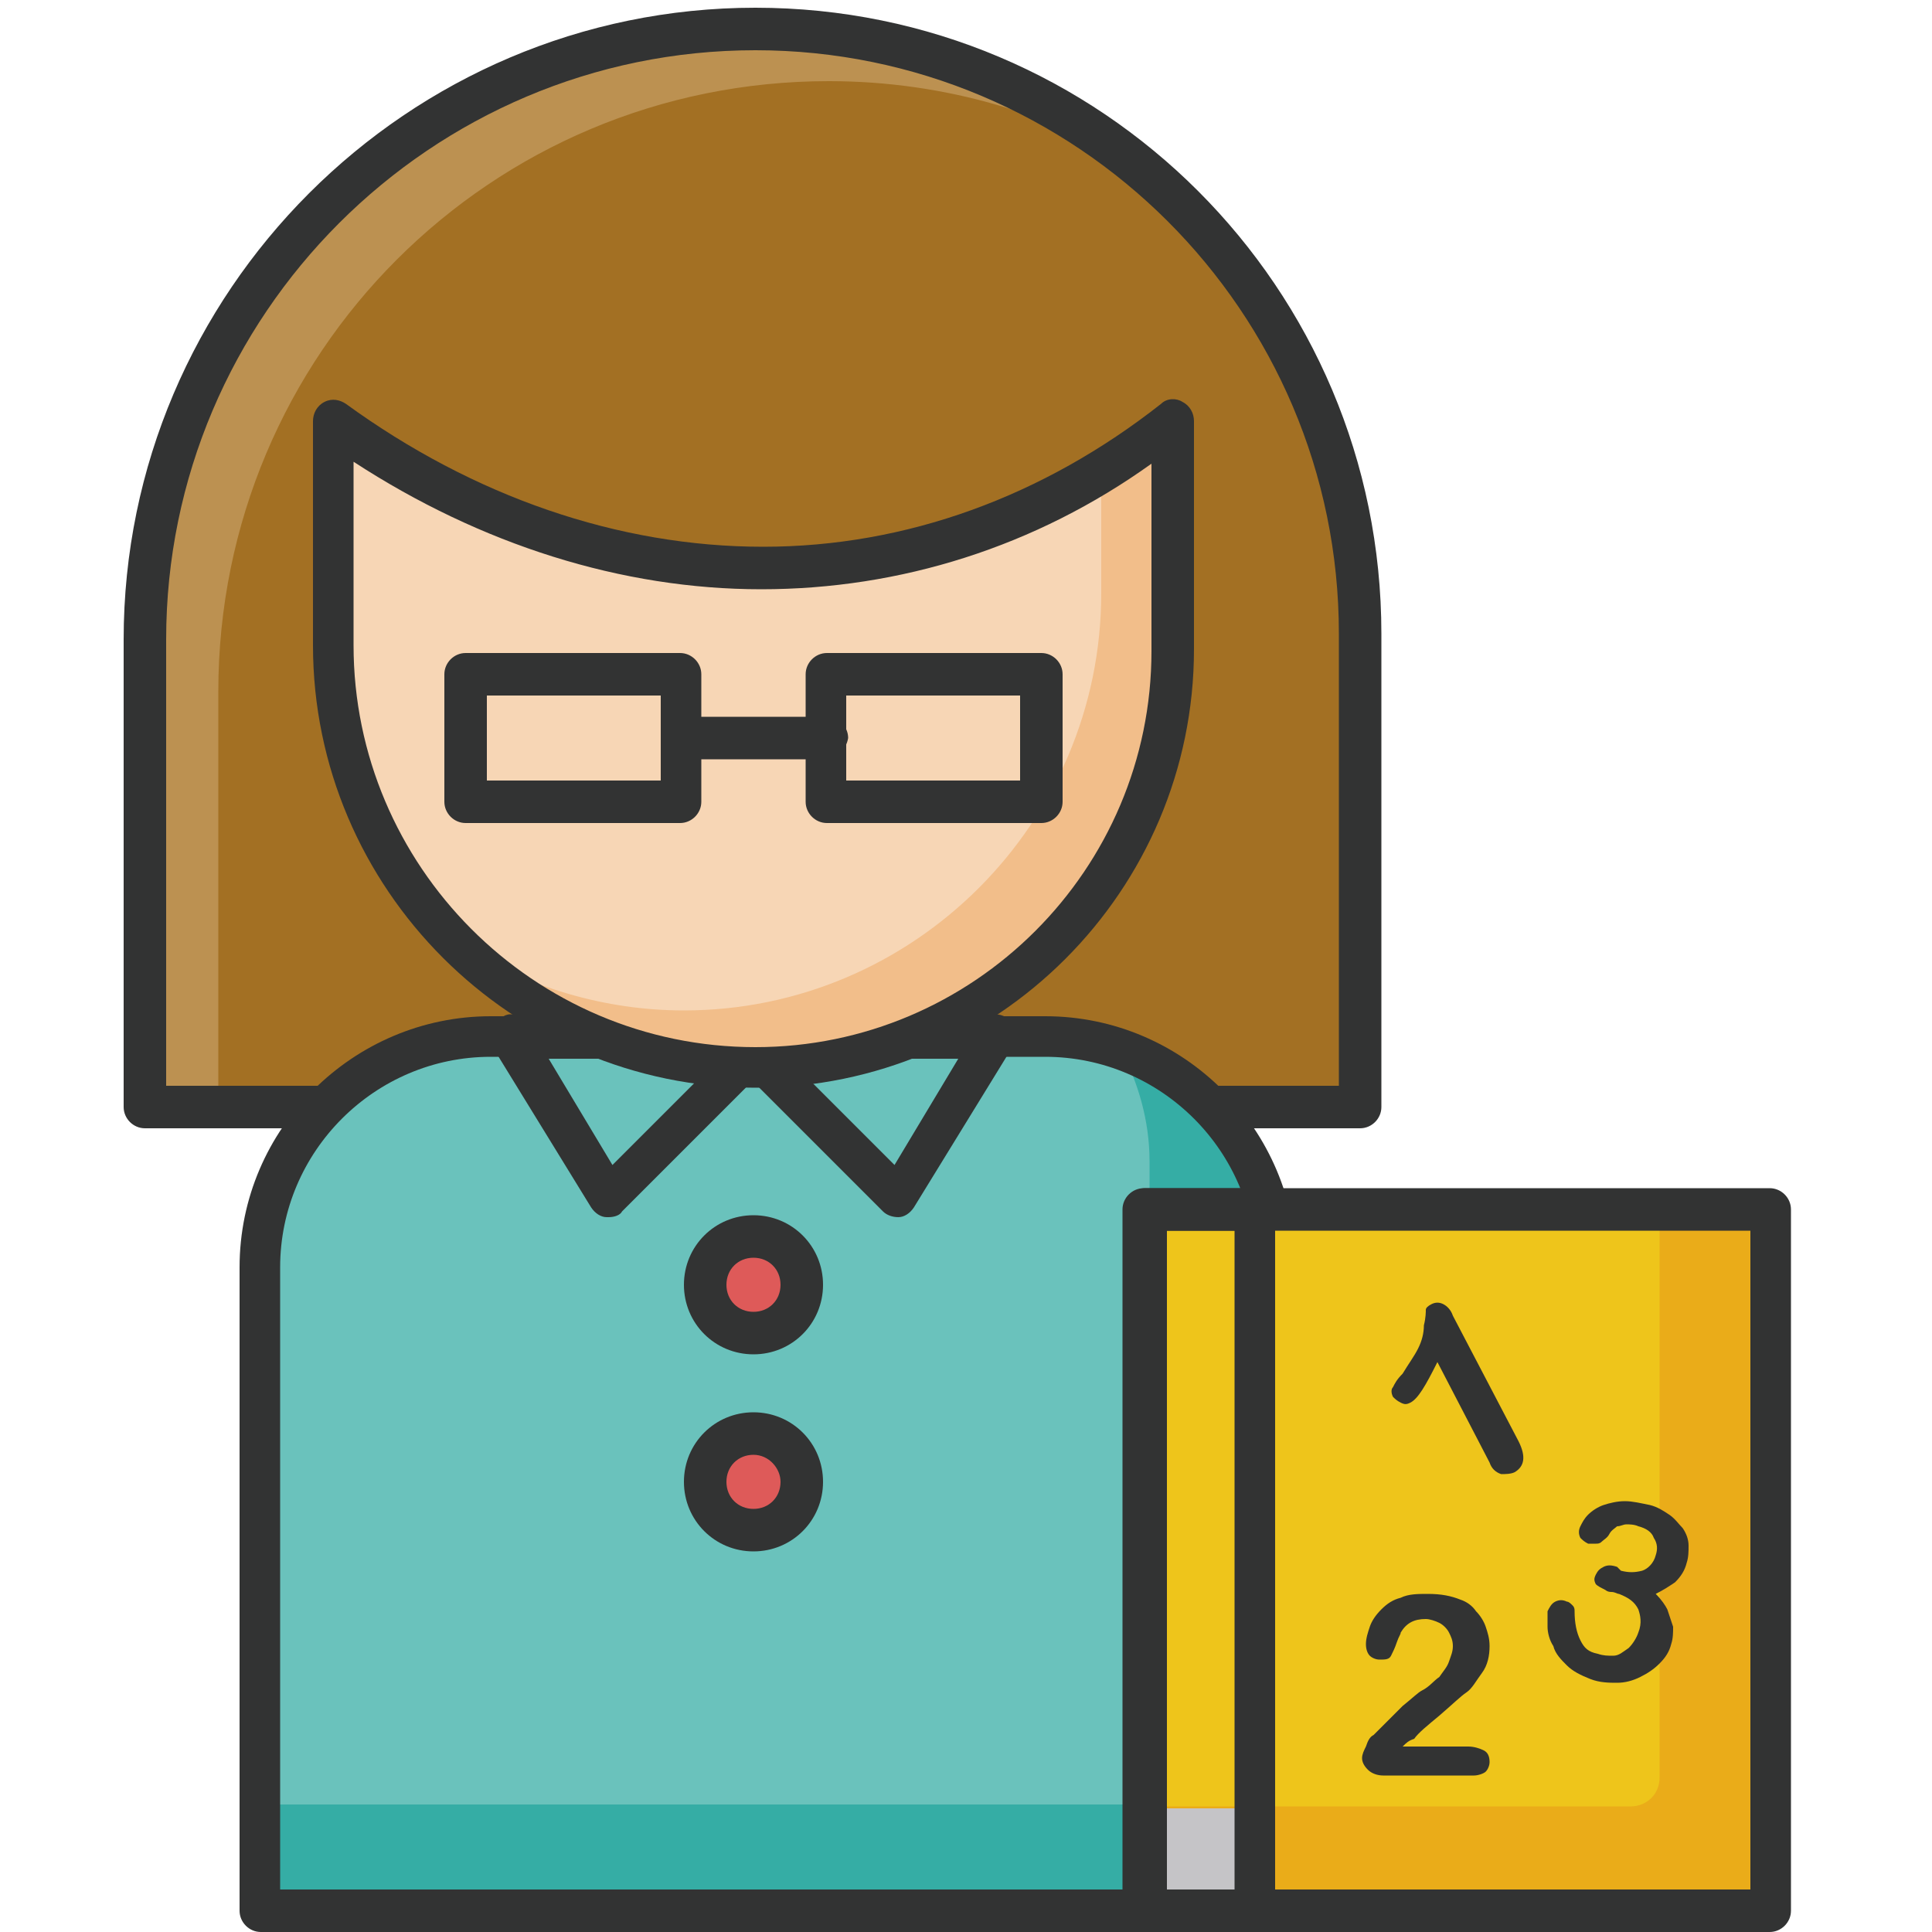 <?xml version="1.0" standalone="no"?><!DOCTYPE svg PUBLIC "-//W3C//DTD SVG 1.1//EN" "http://www.w3.org/Graphics/SVG/1.1/DTD/svg11.dtd"><svg t="1607582852939" class="icon" viewBox="0 0 1024 1024" version="1.1" xmlns="http://www.w3.org/2000/svg" p-id="75714" xmlns:xlink="http://www.w3.org/1999/xlink" width="200" height="200"><defs><style type="text/css"></style></defs><path d="M720.896 335.872c0-177.152-143.36-320.512-320.512-320.512-178.176 0-323.584 145.408-323.584 323.584v247.808h644.096V335.872z" fill="#A37023" p-id="75715"></path><path d="M115.712 366.592c0-179.2 144.384-323.584 323.584-323.584 61.44 0 119.808 17.408 167.936 48.128-55.296-47.104-128-75.776-206.848-75.776-178.176 0-323.584 145.408-323.584 323.584v247.808h38.912V366.592z" fill="#BC9151" p-id="75716"></path><path d="M720.896 598.016H76.8c-6.144 0-11.264-5.12-11.264-11.264V338.944C65.536 154.624 216.064 4.096 400.384 4.096 583.68 4.096 732.16 152.576 732.16 335.872v250.88c0 6.144-5.12 11.264-11.264 11.264zM88.064 575.488h621.568V335.872c0-171.008-139.264-309.248-309.248-309.248-172.032 0-312.32 140.288-312.32 312.32v236.544z" fill="#323333" p-id="75717"></path><path d="M676.864 1012.736H138.24V671.744c0-67.584 55.296-122.88 122.88-122.88h293.888c67.584 0 122.88 55.296 122.88 122.88v340.992z" fill="#6AC2BC" p-id="75718"></path><path d="M593.92 556.032c9.216 17.408 15.36 37.888 15.36 59.392v340.992h-471.04V1013.76h539.648V671.744c-1.024-53.248-35.84-99.328-83.968-115.712z" fill="#35ADA5" p-id="75719"></path><path d="M676.864 1024H138.24c-6.144 0-11.264-5.12-11.264-11.264V671.744c0-73.728 60.416-133.12 133.12-133.12h293.888c73.728 0 133.12 60.416 133.12 133.12v340.992c1.024 6.144-4.096 11.264-10.24 11.264z m-528.384-22.528H665.6V671.744c0-61.44-50.176-111.616-111.616-111.616H260.096c-61.44 0-111.616 50.176-111.616 111.616v329.728z" fill="#323333" p-id="75720"></path><path d="M322.56 645.12h-1.024c-3.072 0-6.144-2.048-8.192-5.12l-52.224-84.992c-2.048-3.072-2.048-8.192 0-11.264 2.048-3.072 6.144-6.144 9.216-6.144h136.192c4.096 0 8.192 3.072 10.24 7.168 2.048 4.096 1.024 9.216-2.048 12.288l-84.992 84.992c-1.024 2.048-4.096 3.072-7.168 3.072z m-31.744-83.968l33.792 56.32 56.32-56.32h-90.112z" fill="#323333" p-id="75721"></path><path d="M476.16 645.12c-3.072 0-6.144-1.024-8.192-3.072l-84.992-84.992c-3.072-3.072-4.096-8.192-2.048-12.288 2.048-4.096 6.144-7.168 10.24-7.168h136.192c4.096 0 8.192 2.048 9.216 6.144 2.048 3.072 2.048 8.192 0 11.264l-52.224 84.992c-2.048 3.072-5.12 5.12-8.192 5.12z m-58.368-83.968l56.32 56.32 33.792-56.32h-90.112z" fill="#323333" p-id="75722"></path><path d="M399.36 680.96m-25.6 0a25.6 25.6 0 1 0 51.2 0 25.6 25.6 0 1 0-51.2 0Z" fill="#DE5A59" p-id="75723"></path><path d="M399.36 786.432m-25.6 0a25.6 25.6 0 1 0 51.2 0 25.6 25.6 0 1 0-51.2 0Z" fill="#DE5A59" p-id="75724"></path><path d="M399.36 717.824c-20.48 0-36.864-16.384-36.864-36.864s16.384-36.864 36.864-36.864 36.864 16.384 36.864 36.864-16.384 36.864-36.864 36.864z m0-51.2c-8.192 0-14.336 6.144-14.336 14.336 0 8.192 6.144 14.336 14.336 14.336 8.192 0 14.336-6.144 14.336-14.336 0-8.192-6.144-14.336-14.336-14.336zM399.36 822.272c-20.48 0-36.864-16.384-36.864-36.864s16.384-36.864 36.864-36.864 36.864 16.384 36.864 36.864-16.384 36.864-36.864 36.864z m0-51.2c-8.192 0-14.336 6.144-14.336 14.336 0 8.192 6.144 14.336 14.336 14.336 8.192 0 14.336-6.144 14.336-14.336 0-7.168-6.144-14.336-14.336-14.336z" fill="#323333" p-id="75725"></path><path d="M607.232 641.024h330.752v371.712H607.232z" fill="#EEC51B" p-id="75726"></path><path d="M879.616 641.024V942.08c0 9.216-7.168 15.36-15.36 15.36h-256v54.272h330.752V641.024h-59.392z" fill="#EAAC19" p-id="75727"></path><path d="M937.984 1024H607.232c-6.144 0-11.264-5.12-11.264-11.264V641.024c0-6.144 5.12-11.264 11.264-11.264h330.752c6.144 0 11.264 5.12 11.264 11.264v371.712c0 6.144-5.12 11.264-11.264 11.264z m-319.488-22.528h309.248V652.288H618.496v349.184z" fill="#323333" p-id="75728"></path><path d="M607.232 958.464H665.6v54.272h-58.368z" fill="#C5C4C7" p-id="75729"></path><path d="M664.576 1024h-58.368c-6.144 0-11.264-5.12-11.264-11.264V641.024c0-6.144 5.12-11.264 11.264-11.264h58.368c6.144 0 11.264 5.12 11.264 11.264v371.712c0 6.144-5.12 11.264-11.264 11.264z m-46.08-22.528h35.84V652.288h-35.84v349.184zM789.504 775.168l-27.648-53.248c-6.144 12.288-10.24 19.456-14.336 21.504-2.048 1.024-3.072 1.024-5.12 0s-3.072-2.048-4.096-3.072c-1.024-2.048-1.024-4.096 0-5.12 1.024-2.048 2.048-4.096 5.12-7.168 3.072-5.12 6.144-9.216 8.192-13.312 2.048-4.096 3.072-8.192 3.072-12.288 1.024-4.096 1.024-7.168 1.024-8.192 0-1.024 1.024-2.048 3.072-3.072 2.048-1.024 4.096-1.024 6.144 0 2.048 1.024 4.096 3.072 5.12 6.144l34.816 66.56c4.096 8.192 3.072 13.312-2.048 16.384-2.048 1.024-5.12 1.024-7.168 1.024-3.072-1.024-5.12-3.072-6.144-6.144zM743.424 925.696H778.24c3.072 0 6.144 1.024 8.192 2.048 2.048 1.024 3.072 3.072 3.072 6.144 0 2.048-1.024 4.096-2.048 5.12-1.024 1.024-4.096 2.048-6.144 2.048h-48.128c-3.072 0-6.144-1.024-8.192-3.072-2.048-2.048-3.072-4.096-3.072-6.144 0-2.048 1.024-4.096 2.048-6.144 1.024-3.072 2.048-5.12 4.096-6.144l15.36-15.36c5.12-4.096 8.192-7.168 10.24-8.192 4.096-2.048 6.144-5.12 9.216-7.168 2.048-3.072 4.096-5.12 5.12-8.192 1.024-3.072 2.048-5.12 2.048-8.192 0-3.072-1.024-5.12-2.048-7.168-1.024-2.048-3.072-4.096-5.12-5.12-2.048-1.024-5.12-2.048-7.168-2.048-6.144 0-10.24 2.048-13.312 7.168 0 1.024-1.024 2.048-2.048 5.12s-2.048 5.12-3.072 7.168c-1.024 2.048-3.072 2.048-6.144 2.048-2.048 0-4.096-1.024-5.12-2.048-1.024-1.024-2.048-3.072-2.048-6.144s1.024-6.144 2.048-9.216c1.024-3.072 3.072-6.144 6.144-9.216 3.072-3.072 6.144-5.12 10.24-6.144 4.096-2.048 9.216-2.048 14.336-2.048 7.168 0 12.288 1.024 17.408 3.072 3.072 1.024 6.144 3.072 8.192 6.144 2.048 2.048 4.096 5.12 5.12 8.192 1.024 3.072 2.048 6.144 2.048 10.24 0 5.12-1.024 10.24-4.096 14.336-3.072 4.096-5.12 8.192-8.192 10.24-3.072 2.048-7.168 6.144-14.336 12.288-6.144 5.12-11.264 9.216-13.312 12.288-3.072 1.024-4.096 2.048-6.144 4.096zM859.136 832.512c4.096 1.024 7.168 1.024 11.264 0 3.072-1.024 6.144-4.096 7.168-8.192 1.024-3.072 1.024-6.144-1.024-9.216-1.024-3.072-4.096-5.12-8.192-6.144-2.048-1.024-5.12-1.024-6.144-1.024-2.048 0-3.072 1.024-5.12 1.024-1.024 1.024-3.072 2.048-4.096 4.096-1.024 2.048-3.072 3.072-4.096 4.096-1.024 1.024-2.048 1.024-3.072 1.024h-4.096c-2.048-1.024-3.072-2.048-4.096-3.072-1.024-2.048-1.024-4.096 0-6.144 1.024-2.048 2.048-4.096 4.096-6.144 2.048-2.048 5.12-4.096 8.192-5.12 3.072-1.024 7.168-2.048 11.264-2.048 4.096 0 8.192 1.024 13.312 2.048 4.096 1.024 7.168 3.072 10.24 5.12 3.072 2.048 5.12 5.12 7.168 7.168 2.048 3.072 3.072 6.144 3.072 9.216 0 3.072 0 6.144-1.024 9.216-1.024 4.096-3.072 7.168-6.144 10.24-3.072 2.048-6.144 4.096-10.24 6.144 3.072 3.072 5.12 6.144 6.144 8.192l3.072 9.216c0 3.072 0 6.144-1.024 9.216-1.024 4.096-3.072 7.168-6.144 10.24-3.072 3.072-6.144 5.12-10.24 7.168-4.096 2.048-8.192 3.072-12.288 3.072-4.096 0-9.216 0-14.336-2.048-5.12-2.048-9.216-4.096-12.288-7.168-3.072-3.072-6.144-6.144-7.168-10.24-2.048-3.072-3.072-7.168-3.072-10.24v-8.192c1.024-2.048 2.048-4.096 4.096-5.12 2.048-1.024 4.096-1.024 6.144 0 1.024 0 2.048 1.024 3.072 2.048 1.024 1.024 1.024 2.048 1.024 3.072 0 6.144 1.024 11.264 3.072 15.36 2.048 4.096 4.096 6.144 9.216 7.168 3.072 1.024 5.12 1.024 8.192 1.024 3.072 0 5.12-2.048 8.192-4.096 2.048-2.048 4.096-5.12 5.12-8.192 2.048-5.12 1.024-9.216 0-12.288-2.048-4.096-5.12-6.144-10.24-8.192-1.024 0-2.048-1.024-4.096-1.024s-3.072-1.024-3.072-1.024c-2.048-1.024-4.096-2.048-5.12-3.072-1.024-2.048-1.024-3.072 0-5.12s2.048-3.072 4.096-4.096c2.048-1.024 4.096-1.024 7.168 0l2.048 2.048z" fill="#323333" p-id="75730"></path><path d="M621.568 344.064c0 121.856-99.328 221.184-221.184 221.184-123.904 0-223.232-100.352-223.232-223.232V223.232c135.168 99.328 308.224 108.544 445.44 0v120.832z" fill="#F7D6B5" p-id="75731"></path><path d="M583.68 249.856v64.512c0 121.856-99.328 221.184-221.184 221.184-41.984 0-81.92-12.288-115.712-32.768 39.936 37.888 94.208 61.44 154.624 61.44 121.856 0 221.184-99.328 221.184-221.184V223.232c-13.312 10.24-26.624 18.432-38.912 26.624z" fill="#F2BE8A" p-id="75732"></path><path d="M360.448 436.224H246.784c-6.144 0-11.264-5.12-11.264-11.264v-67.584c0-6.144 5.12-11.264 11.264-11.264h113.664c6.144 0 11.264 5.12 11.264 11.264v67.584c0 6.144-5.12 11.264-11.264 11.264z m-102.4-22.528h92.16V368.64h-92.16v45.056zM551.936 436.224H438.272c-6.144 0-11.264-5.12-11.264-11.264v-67.584c0-6.144 5.12-11.264 11.264-11.264h113.664c6.144 0 11.264 5.12 11.264 11.264v67.584c0 6.144-5.12 11.264-11.264 11.264z m-103.424-22.528h92.16V368.64h-92.16v45.056z" fill="#323333" p-id="75733"></path><path d="M438.272 402.432h-76.8c-6.144 0-11.264-5.12-11.264-11.264 0-6.144 5.12-11.264 11.264-11.264h76.8c6.144 0 11.264 5.12 11.264 11.264-1.024 6.144-6.144 11.264-11.264 11.264z" fill="#323333" p-id="75734"></path><path d="M400.384 576.512c-129.024 0-234.496-105.472-234.496-234.496V223.232c0-4.096 2.048-8.192 6.144-10.24 4.096-2.048 8.192-1.024 11.264 1.024 67.584 49.152 144.384 75.776 221.184 75.776 75.776 0 148.48-26.624 210.944-75.776 3.072-3.072 8.192-3.072 11.264-1.024 4.096 2.048 6.144 6.144 6.144 10.24v120.832c0 128-104.448 232.448-232.448 232.448zM187.392 244.736v97.28c0 116.736 95.232 212.992 212.992 212.992 115.712 0 209.92-94.208 209.92-209.92V245.76c-61.44 44.032-133.12 66.56-206.848 66.56-73.728 0-148.48-23.552-216.064-67.584z" fill="#323333" p-id="75735"></path></svg>